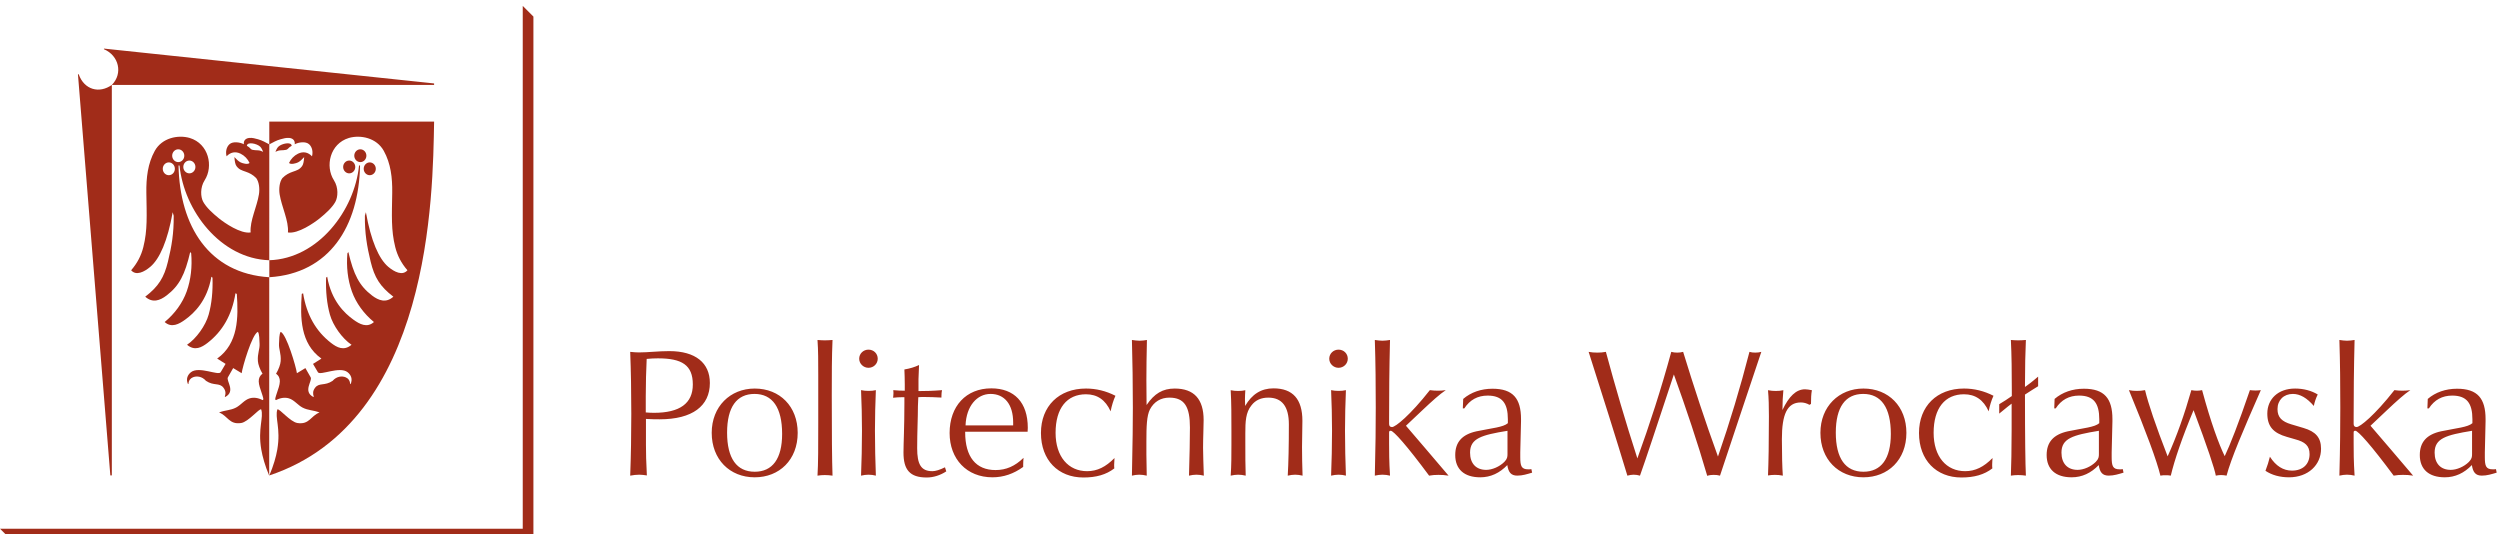 <?xml version="1.0" encoding="UTF-8" standalone="no"?>
<svg
   width="306.728mm"
   height="65.543mm"
   viewBox="0 0 306.728 65.543"
   id="svg1019"
   inkscape:version="1.0.2-2 (e86c870879, 2021-01-15)"
   sodipodi:docname="pwr_logo.svg"
   version="1.1"
   inkscape:export-filename="pwr_logo_red.svg"
   inkscape:export-xdpi="96"
   inkscape:export-ydpi="96"
   xmlns:inkscape="http://www.inkscape.org/namespaces/inkscape"
   xmlns:sodipodi="http://sodipodi.sourceforge.net/DTD/sodipodi-0.dtd"
   xmlns="http://www.w3.org/2000/svg"
   xmlns:svg="http://www.w3.org/2000/svg">
  <sodipodi:namedview
     id="namedview11"
     pagecolor="#505050"
     bordercolor="#eeeeee"
     borderopacity="1"
     inkscape:showpageshadow="0"
     inkscape:pageopacity="0"
     inkscape:pagecheckerboard="0"
     inkscape:deskcolor="#505050"
     inkscape:document-units="mm"
     showgrid="false" />
  <defs
     id="defs1013" />
  <g
     inkscape:label="Warstwa 1"
     inkscape:groupmode="layer"
     id="layer1"
     transform="translate(434.578,65.277)">
    <g
       id="Group 6"
       transform="matrix(0.255,0,0,0.255,-435.431,480.692)"
       style="fill:#000000">
      <path
         id="Object 7"
         class="shp0"
         d="m 254.86,-2138.22 v 0 l 5.13,5.14 v 251.55 H 8.47 l -5.13,-5.14 h 251.52 z"
         style="fill:#a12c19;fill-opacity:1" />
      <path
         id="Object 8"
         fill-rule="evenodd"
         class="shp0"
         d="m 132.87,-1912.33 h -0.05 c -1.98,-4.66 -3.18,-9.05 -3.76,-12.45 -0.43,-2.56 -0.58,-4.8 -0.56,-6.79 0.02,-1.98 0.2,-3.72 0.38,-5.24 0.37,-3.06 0.8,-5.34 0.13,-7.28 -0.94,-0.55 -6.15,6.02 -9.63,6.56 -5.78,0.9 -6.39,-3.45 -10.64,-5.07 3.12,-1.19 5.44,-0.95 8.16,-2.35 2.36,-1.22 4.02,-3.71 6.63,-4.46 1.8,-0.52 3.9,-0.31 6.13,0.85 0.79,0 0.19,-1.58 -0.49,-3.66 -0.53,-1.62 -1.3,-3.61 -1.34,-5.32 -0.03,-1.53 0.55,-2.84 1.83,-3.68 -1.3,-2.23 -2.11,-4.47 -2.23,-6.09 -0.26,-3.73 0.96,-5.69 0.81,-8.36 -0.1,-1.91 -0.07,-4.68 -0.8,-5.73 -2.8,1.07 -7.45,16.93 -7.82,19.91 l -4.08,-2.47 -2.54,4.45 c -0.96,1.69 3.91,6.73 -1.3,9.46 l -0.19,-0.12 c 0.49,-1.49 0.51,-2.83 -0.65,-4.34 -1.95,-2.56 -4.62,-0.74 -8.4,-3.3 -1.95,-2.24 -4.56,-2.43 -6.27,-1.72 -1.17,0.49 -2.07,1.42 -2.17,3.19 l -0.23,0.1 c -1.11,-2.51 -0.12,-4.49 1.42,-5.72 3.84,-3.06 13.26,1.77 14.3,0 l 2.37,-4.02 -4.05,-2.54 c 10.19,-7.28 10.24,-19.75 9.46,-31.11 l -0.65,-0.33 c -1.67,10.46 -6.23,18.34 -13.47,23.92 -2.73,2.09 -6.1,4.03 -9.83,0.87 4.48,-3 8.94,-9.25 10.4,-14.51 1.44,-5.14 2.06,-11.13 1.85,-17.79 l -0.54,-0.45 c -2.02,11.63 -8.34,17.56 -12.58,20.63 -2.99,2.18 -6.6,4.15 -9.9,1.17 4.86,-3.98 8.64,-9.22 10.59,-14.69 2.04,-5.71 2.71,-12.02 2.17,-18.38 l -0.47,-0.61 c -2.54,10.84 -5.2,16.21 -11.41,20.94 -3.12,2.37 -6.69,3.75 -10.23,0.55 6.44,-4.92 9.09,-9.3 10.91,-16.82 1.8,-7.43 2.89,-13.8 2.78,-22.12 l -0.48,-1.71 c -2.45,13.82 -6.26,22.42 -10.72,26.23 -3.01,2.57 -6.93,4.47 -9.27,1.7 2.98,-3.42 4.87,-7.14 5.87,-11.17 2.05,-8.23 1.61,-15.09 1.45,-26.12 -0.1,-7.2 0.68,-14.07 4.06,-20.16 3.47,-6.26 11.18,-7.83 16.8,-6.2 9.15,2.77 11.51,13.62 7.19,20.35 -2.28,3.55 -1.93,8.1 -0.71,10.34 1.49,2.74 4.58,5.57 7.58,7.99 2.71,2.2 10.45,7.55 15.25,6.78 -0.22,-2.82 0.54,-5.89 1.48,-9.02 0.93,-3.12 2.04,-6.3 2.52,-9.32 0.43,-2.73 0.07,-5.97 -1.33,-7.83 -1.62,-1.65 -3.28,-2.44 -4.91,-3.01 -2.1,-0.73 -3.33,-1.07 -4.57,-2.75 -0.65,-0.88 -0.86,-2.54 -1,-4.34 1.11,1.21 1.97,2.03 2.97,2.55 0.89,0.46 3.51,1.21 4.32,0.28 -0.86,-1.9 -2.43,-3.53 -4.31,-4.45 -2.51,-1.23 -4.89,-0.72 -6.74,1.26 -0.53,-1.98 -0.2,-4.36 1.39,-5.81 1.65,-1.51 5.1,-0.97 6.93,0.01 -0.23,-1.45 0.54,-2.84 2.61,-3.05 1.42,-0.14 2.87,0.27 4.21,0.65 2.02,0.57 3.54,1.45 5.41,2.45 v -10.96 h 79.3 c -0.65,34.98 -1.23,144.16 -79.2,170.23 h -0.06 c 1.99,-4.67 3.23,-9.04 3.81,-12.45 0.43,-2.56 0.58,-4.8 0.56,-6.79 -0.01,-1.98 -0.2,-3.72 -0.38,-5.24 -0.37,-3.06 -0.8,-5.34 -0.13,-7.28 0.94,-0.54 6.16,6.02 9.63,6.56 5.78,0.9 6.39,-3.45 10.64,-5.07 -3.12,-1.19 -5.44,-0.95 -8.16,-2.35 -2.36,-1.22 -4.02,-3.71 -6.63,-4.46 -1.8,-0.52 -3.9,-0.31 -6.13,0.85 -0.79,0 -0.19,-1.58 0.49,-3.66 0.53,-1.62 1.3,-3.61 1.34,-5.32 0.03,-1.53 -0.55,-2.84 -1.83,-3.68 1.3,-2.23 2.11,-4.47 2.23,-6.09 0.26,-3.73 -0.96,-5.68 -0.81,-8.36 0.11,-1.91 0.07,-4.68 0.8,-5.73 2.8,1.08 7.45,16.93 7.82,19.91 l 4.08,-2.47 2.54,4.45 c 0.96,1.69 -3.91,6.74 1.3,9.46 l 0.19,-0.12 c -0.49,-1.49 -0.51,-2.83 0.65,-4.34 1.95,-2.56 4.62,-0.74 8.4,-3.3 1.95,-2.24 4.56,-2.43 6.27,-1.72 1.17,0.49 2.07,1.42 2.17,3.19 l 0.23,0.1 c 1.11,-2.51 0.12,-4.49 -1.42,-5.72 -3.84,-3.06 -13.26,1.77 -14.3,0 l -2.36,-4.01 4.04,-2.55 c -10.19,-7.28 -10.24,-19.75 -9.46,-31.11 l 0.65,-0.33 c 1.67,10.46 6.23,18.34 13.47,23.92 2.73,2.09 6.1,4.03 9.83,0.87 -4.48,-3 -8.93,-9.25 -10.4,-14.51 -1.44,-5.14 -2.06,-11.13 -1.84,-17.79 l 0.53,-0.45 c 2.02,11.63 8.34,17.57 12.58,20.63 3,2.18 6.6,4.15 9.91,1.17 -4.87,-3.98 -8.65,-9.22 -10.6,-14.69 -2.04,-5.71 -2.71,-12.02 -2.17,-18.38 l 0.47,-0.61 c 2.54,10.84 5.21,16.21 11.41,20.94 3.12,2.37 6.7,3.75 10.24,0.55 -6.45,-4.92 -9.1,-9.3 -10.92,-16.82 -1.8,-7.43 -2.88,-13.8 -2.78,-22.12 l 0.48,-1.71 c 2.45,13.82 6.26,22.42 10.72,26.23 3.01,2.57 6.93,4.47 9.27,1.7 -2.98,-3.42 -4.87,-7.14 -5.87,-11.17 -2.05,-8.23 -1.61,-15.09 -1.45,-26.12 0.1,-7.2 -0.68,-14.06 -4.06,-20.16 -3.46,-6.26 -11.18,-7.83 -16.8,-6.2 -9.15,2.77 -11.51,13.62 -7.19,20.35 2.28,3.55 1.93,8.1 0.71,10.34 -1.49,2.74 -4.57,5.57 -7.58,8 -2.71,2.19 -10.44,7.55 -15.25,6.77 0.22,-2.81 -0.54,-5.89 -1.48,-9.02 -0.93,-3.12 -2.04,-6.3 -2.52,-9.31 -0.43,-2.74 -0.07,-5.97 1.33,-7.84 1.62,-1.65 3.28,-2.44 4.92,-3.01 2.1,-0.73 3.32,-1.07 4.56,-2.75 0.65,-0.88 0.86,-2.54 1,-4.33 -1.1,1.2 -1.97,2.02 -2.96,2.54 -0.9,0.46 -3.52,1.21 -4.33,0.28 0.86,-1.9 2.43,-3.53 4.31,-4.45 2.51,-1.23 4.89,-0.72 6.74,1.26 0.53,-1.98 0.2,-4.36 -1.39,-5.81 -1.65,-1.51 -5.1,-0.97 -6.93,0.01 0.23,-1.45 -0.54,-2.84 -2.61,-3.05 -1.42,-0.14 -2.87,0.27 -4.21,0.65 -2.02,0.57 -3.53,1.45 -5.41,2.45 v 0 l -0.01,55.75 c -23.48,-0.75 -41.03,-23.92 -43.18,-45.58 h -0.48 c 0.58,29.22 14.65,51.93 43.65,53.76 l 0.01,-8.18 c 0,0 0,0 0,0 l -0.01,8.18 c 0,0 0,0 0,0 z m -45.39,-147.51 c 0,-1.7 -1.3,-3.08 -2.91,-3.08 -1.6,0 -2.91,1.38 -2.91,3.08 0,1.7 1.31,3.08 2.91,3.08 1.61,0 2.91,-1.38 2.91,-3.08 z m 9.89,-0.89 c 0,-1.69 -1.31,-3.08 -2.91,-3.08 -1.61,0 -2.92,1.39 -2.92,3.08 0,1.7 1.31,3.08 2.92,3.08 1.6,0 2.91,-1.38 2.91,-3.08 z m -5.35,-5.41 c 0,-1.7 -1.31,-3.08 -2.91,-3.08 -1.61,0 -2.92,1.38 -2.92,3.08 0,1.69 1.31,3.08 2.92,3.08 1.6,0 2.91,-1.39 2.91,-3.08 z m 30.11,-4.76 c 0.68,0.33 1.35,0.89 1.87,1.47 0.76,0.92 3.22,0.47 4.63,0.89 0.85,0.25 1.25,0.61 1.31,0.45 -0.42,-0.87 -0.72,-1.74 -1.44,-2.42 -1.55,-1.48 -6.24,-2.51 -6.37,-0.39 z m 56.21,11.06 c 0,-1.7 1.3,-3.08 2.91,-3.08 1.6,0 2.91,1.38 2.91,3.08 0,1.7 -1.31,3.08 -2.91,3.08 -1.61,0 -2.91,-1.38 -2.91,-3.08 z m -9.89,-0.89 c 0,-1.69 1.31,-3.08 2.91,-3.08 1.61,0 2.92,1.39 2.92,3.08 0,1.7 -1.31,3.09 -2.92,3.09 -1.6,0 -2.91,-1.39 -2.91,-3.09 z m 5.35,-5.41 c 0,-1.7 1.31,-3.08 2.92,-3.08 1.6,0 2.91,1.38 2.91,3.08 0,1.69 -1.31,3.08 -2.91,3.08 -1.61,0 -2.92,-1.39 -2.92,-3.08 z m 2.78,4.71 c -0.58,29.22 -14.65,51.93 -43.65,53.76 v -8.18 c 23.47,-0.75 41.02,-23.92 43.17,-45.58 z m -32.89,-9.47 c -0.68,0.33 -1.35,0.89 -1.87,1.47 -0.76,0.92 -3.22,0.47 -4.63,0.89 -0.85,0.26 -1.25,0.61 -1.31,0.45 0.42,-0.87 0.72,-1.74 1.44,-2.42 1.55,-1.48 6.25,-2.51 6.37,-0.39 z m -86.54,158.57 h -0.72 l -15.58,-192.98 h 0.36 c 2.69,7.51 9.92,9.4 15.94,5.12 z m 155.06,-188.58 v 0.72 H 57.15 c 5.46,-5.51 3.39,-14.16 -3.79,-17.18 v -0.31 z"
         style="fill:#a12c19;fill-opacity:1" />
      <path
         id="Object 9"
         fill-rule="evenodd"
         class="shp0"
         d="m 320.73,-1939.31 c -1.51,0 -3.83,0 -6.59,-0.18 v 12.48 c 0,3.57 0.09,8.47 0.44,14.71 -1.25,-0.18 -2.4,-0.36 -3.65,-0.36 -1.43,0 -2.85,0.18 -4.37,0.46 0.36,-9.64 0.53,-19.53 0.53,-29.7 0,-10.69 -0.17,-20.59 -0.53,-29.86 1.69,0.18 3.03,0.27 4.28,0.27 4.37,0 9.18,-0.63 14.53,-0.63 12.66,0 19.52,5.71 19.52,15.34 0,11.05 -8.38,17.47 -24.16,17.47 z m -0.8,-29.33 c -1.78,0 -3.56,0.09 -5.44,0.27 -0.26,5.61 -0.44,11.59 -0.44,17.92 v 7.84 c 1.33,0.09 2.58,0.18 3.92,0.18 12.48,0 18.72,-4.55 18.72,-13.64 0,-9.36 -5.26,-12.57 -16.76,-12.57 z m 46.54,57.24 c -12.04,0 -20.69,-8.66 -20.69,-21.4 0,-12.66 8.92,-21.31 20.69,-21.31 12.12,0 20.68,8.65 20.68,21.31 0,13.01 -8.83,21.4 -20.68,21.4 z m -0.09,-40.12 c -8.56,0 -13.2,6.32 -13.2,18.63 0,12.39 4.64,18.81 13.29,18.81 8.55,0 13.19,-6.24 13.19,-18.19 0,-12.66 -4.64,-19.25 -13.28,-19.25 z m 33.78,39.04 c -1.16,0 -2.32,0.09 -3.48,0.28 0.36,-5.81 0.36,-14.26 0.36,-25.39 v -22.88 c 0,-6.6 0,-12.2 -0.36,-17.01 1.16,0.09 2.41,0.18 3.48,0.18 1.25,0 2.59,-0.09 3.75,-0.18 -0.36,8.01 -0.36,16.92 -0.36,26.8 0,18.07 0.09,30.91 0.36,38.48 -1.25,-0.19 -2.5,-0.28 -3.75,-0.28 z m 21.04,-51.61 c -2.41,0 -4.46,-1.97 -4.46,-4.37 0,-2.5 2.05,-4.37 4.46,-4.37 2.5,0 4.46,1.87 4.46,4.37 0,2.4 -1.96,4.37 -4.46,4.37 z m 0,51.43 c -1.16,0 -2.32,0.18 -3.57,0.46 0.27,-7.14 0.45,-14.38 0.45,-21.6 0,-6.69 -0.18,-13.21 -0.45,-19.54 1.25,0.27 2.41,0.36 3.57,0.36 1.25,0 2.5,-0.09 3.56,-0.36 -0.26,6.42 -0.44,12.85 -0.44,19.54 0,7.22 0.18,14.46 0.44,21.6 -1.06,-0.28 -2.31,-0.46 -3.56,-0.46 z m 27.99,1.35 c -8.11,0 -11.14,-3.75 -11.14,-11.97 0,-4.37 0.44,-12.3 0.44,-23.73 v -2.94 h -0.89 c -1.51,0 -3.03,0.09 -4.55,0.27 0.09,-0.8 0.18,-1.61 0.18,-2.32 0,-0.53 -0.09,-0.98 -0.09,-1.34 1.79,0.18 3.75,0.27 5.53,0.27 v -2.94 c 0,-2.57 -0.09,-4.98 -0.18,-7.28 2.68,-0.45 5,-1.16 7.05,-2.14 -0.18,3.73 -0.27,5.96 -0.27,6.85 v 5.69 c 3.21,0 6.95,-0.09 11.32,-0.45 -0.18,0.81 -0.27,1.79 -0.27,2.86 v 0.71 c -3.12,-0.18 -5.79,-0.27 -8.02,-0.27 -1.16,0 -2.23,0 -3.12,0.09 -0.09,2.41 -0.18,3.92 -0.18,4.37 0,5.52 -0.36,12.23 -0.36,20.16 0,7.68 1.79,11.07 7.31,11.07 1.52,0 3.57,-0.63 6.07,-1.87 l 0.62,1.96 c -2.85,1.87 -6.15,2.95 -9.45,2.95 z m 48.58,-22.03 h -30.04 v 0.27 c 0,11.86 5.17,18.18 14.62,18.18 5.08,0 9.36,-1.87 13.46,-5.88 -0.09,1.16 -0.17,2.32 -0.17,3.3 v 1.07 c -4.55,3.3 -9.45,5 -14.8,5 -12.31,0 -20.6,-8.75 -20.6,-21.32 0,-12.92 7.94,-21.48 20.06,-21.48 11.06,0 17.56,6.78 17.56,18.99 0,0.62 -0.09,1.25 -0.09,1.87 z m -6.95,-4.46 c 0,-8.73 -4.19,-13.72 -10.87,-13.72 -6.51,0 -11.68,5.79 -12.04,15.15 h 22.91 z m 46.89,-5.35 c -2.49,-5.52 -6.42,-8.2 -11.86,-8.2 -9.18,0 -14.62,6.69 -14.62,18.55 0,11.49 6.16,18.45 15.16,18.45 4.9,0 9,-2.05 13.19,-6.33 -0.09,1.25 -0.17,2.32 -0.17,3.21 0,0.62 0,1.25 0.08,1.78 -3.92,3.03 -8.73,4.38 -14.88,4.38 -12.13,0 -20.42,-8.39 -20.42,-21.41 0,-12.92 8.65,-21.39 21.66,-21.39 4.91,0 9.63,1.16 14.18,3.48 -0.98,2.14 -1.78,4.72 -2.32,7.48 z m 41.28,30.49 c -1.16,0 -2.32,0.18 -3.57,0.46 0.27,-9.64 0.45,-17.4 0.45,-23.19 0,-9.81 -2.5,-14.35 -9.9,-14.35 -4.1,0 -7.4,1.96 -9.36,5.7 -1.52,3.03 -1.69,8.12 -1.69,15.43 v 6.24 c 0,2.05 0.09,5.43 0.17,10.17 -1.15,-0.28 -2.4,-0.46 -3.65,-0.46 -1.16,0 -2.32,0.18 -3.48,0.46 0.36,-15.79 0.45,-26.67 0.45,-32.73 0,-11.5 -0.18,-22.33 -0.45,-32.55 1.34,0.18 2.59,0.36 3.66,0.36 1.25,0 2.49,-0.18 3.56,-0.36 -0.17,7.28 -0.26,13.77 -0.26,19.37 0,3.73 0.09,7.74 0.09,11.93 3.74,-5.52 7.75,-7.93 13.55,-7.93 9.27,0 13.9,5.08 13.9,15.16 0,3.74 -0.27,8.2 -0.27,13.37 0,3.12 0.18,7.57 0.36,13.38 -1.07,-0.28 -2.32,-0.46 -3.56,-0.46 z m 47.51,0 c -1.16,0 -2.32,0.18 -3.57,0.46 0.36,-6.07 0.54,-14.36 0.54,-24.7 0,-8.56 -3.3,-12.84 -9.9,-12.84 -3.38,0 -6.15,1.16 -8.11,3.74 -2.76,3.39 -2.94,7.76 -2.94,13.55 v 3.92 c 0,6.51 0,11.86 0.18,16.33 -1.16,-0.28 -2.41,-0.46 -3.66,-0.46 -1.16,0 -2.31,0.18 -3.56,0.46 0.35,-4.91 0.35,-9.91 0.35,-15.17 v -6.15 c 0,-7.13 0,-13.64 -0.35,-19.79 1.25,0.27 2.49,0.36 3.56,0.36 1.25,0 2.41,-0.09 3.48,-0.36 -0.09,1.52 -0.18,2.94 -0.18,4.37 0,1.07 0.09,2.14 0.09,3.21 3.3,-5.71 7.76,-8.47 13.64,-8.47 9.27,0 13.91,5.17 13.91,15.6 0,4.28 -0.18,8.56 -0.18,12.66 0,4.28 0.09,8.83 0.26,13.74 -1.15,-0.28 -2.4,-0.46 -3.56,-0.46 z m 20.86,-51.43 c -2.41,0 -4.46,-1.97 -4.46,-4.37 0,-2.5 2.05,-4.37 4.46,-4.37 2.49,0 4.46,1.87 4.46,4.37 0,2.4 -1.97,4.37 -4.46,4.37 z m 0,51.43 c -1.16,0 -2.32,0.18 -3.57,0.46 0.27,-7.14 0.45,-14.38 0.45,-21.6 0,-6.69 -0.18,-13.21 -0.45,-19.54 1.25,0.27 2.41,0.36 3.57,0.36 1.25,0 2.49,-0.09 3.56,-0.36 -0.26,6.42 -0.44,12.85 -0.44,19.54 0,7.22 0.18,14.46 0.44,21.6 -1.07,-0.28 -2.31,-0.46 -3.56,-0.46 z m 48.05,0.09 c -1.52,0 -3.03,0.09 -4.46,0.37 -10.79,-14.56 -17.12,-21.6 -18.45,-21.6 -0.8,0 -0.8,0.36 -0.8,1.16 v 4.9 c 0,3.49 0,8.75 0.44,15.54 -1.16,-0.28 -2.41,-0.46 -3.65,-0.46 -1.16,0 -2.41,0.18 -3.66,0.46 0.36,-13.49 0.45,-24.36 0.45,-32.76 0,-10.68 -0.09,-21.51 -0.45,-32.52 1.25,0.18 2.5,0.36 3.66,0.36 1.24,0 2.49,-0.18 3.65,-0.36 -0.36,14.11 -0.44,26.55 -0.44,37.44 v 2.94 c 0,0.98 0.44,1.52 1.42,1.52 1.61,0 8.65,-5.62 18.19,-17.76 1.33,0.18 2.58,0.27 3.83,0.27 1.25,0 2.59,-0.09 3.83,-0.27 -2.94,1.96 -6.59,5.26 -11.32,9.72 l -7.84,7.41 c 5.79,6.78 12.65,14.73 20.5,24.01 -1.6,-0.28 -3.3,-0.37 -4.9,-0.37 z m 37.97,0.36 c -3.03,0 -4.28,-1.61 -4.81,-5.08 -3.66,3.83 -8.02,5.89 -13.02,5.89 -7.75,0 -12.03,-3.93 -12.03,-10.71 0,-6.24 3.3,-9.89 10.16,-11.41 7.67,-1.6 12.93,-1.96 15.16,-3.92 v -1.87 c 0,-7.67 -2.68,-11.41 -9.72,-11.41 -4.81,0 -8.56,2.05 -11.23,6.15 h -0.72 l 0.18,-4.55 c 3.75,-3.21 8.65,-4.9 14.09,-4.9 9.89,0 13.73,4.72 13.73,14.62 v 1.07 l -0.36,14.89 v 2.4 c 0,4.19 0.53,5.8 3.83,5.8 0.45,0 0.98,0 1.52,-0.09 l 0.35,1.69 c -2.4,0.72 -4.63,1.43 -7.13,1.43 z m -4.72,-21.57 c -12.57,2.05 -18.01,3.65 -18.01,10.51 0,5.26 2.94,8.29 7.76,8.29 2.85,0 6.41,-1.51 8.73,-3.83 1.43,-1.43 1.52,-2.5 1.52,-3.74 z m 102.25,21.58 c -0.98,-0.28 -1.96,-0.37 -3.03,-0.37 -1.07,0 -2.05,0.09 -3.12,0.46 -4.64,-15.97 -10.08,-32.19 -16.05,-48.78 -8.38,25.32 -13.73,41.55 -16.31,48.69 -0.98,-0.28 -1.96,-0.46 -3.03,-0.46 -0.98,0 -1.96,0.18 -3.03,0.46 -5.62,-18.55 -11.86,-38.34 -18.64,-59.56 1.34,0.27 2.77,0.36 4.19,0.36 1.34,0 2.77,-0.09 4.11,-0.36 4.45,16.49 9.44,33.61 15.15,51.26 5.88,-16.23 11.41,-33.25 16.31,-51.26 0.98,0.27 1.87,0.36 2.86,0.36 0.89,0 1.87,-0.09 2.85,-0.36 5.08,16.58 10.61,33.43 16.76,50.37 5.7,-16.5 10.78,-33.34 15.15,-50.37 0.89,0.27 1.78,0.36 2.77,0.36 0.98,0 1.96,-0.09 2.94,-0.36 -6.87,20.32 -13.37,40.11 -19.88,59.56 z m 43.77,-34.51 -0.72,0.44 c -1.42,-0.8 -2.76,-1.15 -4.19,-1.15 -6.59,0 -9.09,5.79 -9.09,17.65 0,7.75 0.18,13.64 0.45,17.57 -1.25,-0.28 -2.59,-0.37 -3.84,-0.37 -1.07,0 -2.14,0.09 -3.29,0.27 0.26,-6.15 0.44,-15.69 0.44,-28.44 0,-4.63 -0.09,-8.82 -0.44,-12.57 1.33,0.27 2.58,0.36 3.74,0.36 1.25,0 2.5,-0.09 3.65,-0.36 -0.26,2.77 -0.44,5.97 -0.44,9.54 3.12,-6.6 6.6,-9.98 10.87,-9.98 0.81,0 1.88,0.18 3.3,0.44 -0.35,1.79 -0.44,4.1 -0.44,6.6 z m 25.23,35.31 c -12.04,0 -20.69,-8.66 -20.69,-21.4 0,-12.66 8.92,-21.31 20.69,-21.31 12.12,0 20.68,8.65 20.68,21.31 0,13.01 -8.83,21.4 -20.68,21.4 z m -0.09,-40.12 c -8.56,0 -13.2,6.32 -13.2,18.63 0,12.39 4.64,18.81 13.29,18.81 8.55,0 13.19,-6.24 13.19,-18.19 0,-12.66 -4.64,-19.25 -13.28,-19.25 z m 60.35,8.37 c -2.5,-5.52 -6.42,-8.2 -11.86,-8.2 -9.18,0 -14.62,6.69 -14.62,18.55 0,11.49 6.15,18.45 15.16,18.45 4.9,0 9,-2.05 13.19,-6.33 -0.09,1.25 -0.18,2.32 -0.18,3.21 0,0.62 0,1.25 0.09,1.78 -3.92,3.03 -8.74,4.38 -14.89,4.38 -12.12,0 -20.41,-8.39 -20.41,-21.41 0,-12.92 8.65,-21.39 21.66,-21.39 4.9,0 9.63,1.16 14.18,3.48 -0.99,2.14 -1.79,4.72 -2.32,7.48 z m 17.47,-8.06 c 0,20.92 0.18,33.47 0.44,39.01 -1.24,-0.19 -2.49,-0.28 -3.74,-0.28 -1.16,0 -2.32,0.09 -3.48,0.28 0.18,-5.09 0.36,-12.39 0.36,-22 v -12.64 c -0.36,0.17 -2.23,1.76 -5.97,4.79 v -4.53 c 2.67,-1.6 3.48,-2.14 6.06,-3.92 v -2.32 c 0,-9.25 -0.09,-17.45 -0.45,-24.66 1.16,0.09 2.41,0.18 3.48,0.18 1.25,0 2.59,-0.09 3.74,-0.18 -0.26,5.53 -0.44,13.36 -0.44,21.63 v 0.98 c 3.03,-2.14 5.08,-3.9 6.33,-4.98 v 4.63 c -2.94,1.78 -3.66,2.31 -6.33,4.01 z m 40.29,39 c -3.03,0 -4.28,-1.61 -4.81,-5.08 -3.65,3.83 -8.02,5.89 -13.02,5.89 -7.75,0 -12.03,-3.93 -12.03,-10.71 0,-6.24 3.3,-9.89 10.16,-11.41 7.67,-1.6 12.93,-1.96 15.16,-3.92 v -1.87 c 0,-7.67 -2.68,-11.41 -9.72,-11.41 -4.81,0 -8.56,2.05 -11.23,6.15 h -0.71 l 0.17,-4.55 c 3.75,-3.21 8.65,-4.9 14.09,-4.9 9.89,0 13.73,4.72 13.73,14.62 v 1.07 l -0.36,14.89 v 2.4 c 0,4.19 0.53,5.8 3.83,5.8 0.45,0 0.98,0 1.52,-0.09 l 0.35,1.69 c -2.4,0.72 -4.63,1.43 -7.13,1.43 z m -4.72,-21.57 c -12.57,2.05 -18.01,3.65 -18.01,10.51 0,5.26 2.94,8.29 7.76,8.29 2.85,0 6.42,-1.51 8.73,-3.83 1.43,-1.43 1.52,-2.5 1.52,-3.74 z m 61.42,21.58 c -0.89,-0.19 -1.78,-0.28 -2.67,-0.28 -0.81,0 -1.61,0.09 -2.5,0.28 -0.54,-3.22 -4.01,-13.67 -10.7,-31.51 -5.61,13.48 -9.18,24.01 -10.96,31.51 -0.8,-0.19 -1.7,-0.19 -2.5,-0.19 -0.89,0 -1.6,0 -2.5,0.19 -1.69,-7.05 -6.77,-20.8 -15.15,-41.14 1.25,0.27 2.5,0.36 3.83,0.36 1.25,0 2.59,-0.09 3.93,-0.36 1.51,6.33 5.08,16.95 10.87,31.86 4.37,-9.64 8.11,-20.25 11.41,-31.86 0.89,0.18 1.78,0.27 2.59,0.27 0.8,0 1.69,-0.09 2.58,-0.27 4.19,15.53 8.11,26.14 10.88,31.77 2.49,-5.19 6.68,-15.8 12.12,-31.77 0.98,0.09 1.79,0.18 2.68,0.18 0.89,0 1.78,-0.09 2.58,-0.18 -8.56,19.45 -14.35,33.02 -16.49,41.14 z m 30.04,0.8 c -4.37,0 -8.29,-1.08 -11.32,-3.13 0.89,-2.32 1.6,-4.55 2.14,-6.78 2.85,4.46 6.42,6.69 10.61,6.69 5.17,0 8.47,-3.03 8.47,-7.93 0,-4.1 -2.23,-5.89 -6.87,-7.13 l -4.01,-1.16 c -6.6,-1.88 -9.45,-5.08 -9.45,-11.23 0,-6.96 5.17,-12.04 13.37,-12.04 4.19,0 7.94,1.07 10.88,2.85 -0.89,1.87 -1.52,3.66 -1.87,5.53 -3.3,-3.83 -6.6,-5.79 -10.08,-5.79 -4.36,0 -7.4,2.94 -7.4,7.3 0,4.02 2.14,5.98 6.6,7.32 l 5.97,1.78 c 5.71,1.69 8.38,4.54 8.38,9.98 0,7.76 -6.15,13.74 -15.42,13.74 z m 54.83,-1.17 c -1.52,0 -3.04,0.09 -4.46,0.37 -10.79,-14.56 -17.12,-21.6 -18.45,-21.6 -0.81,0 -0.81,0.36 -0.81,1.16 v 4.9 c 0,3.49 0,8.75 0.45,15.54 -1.16,-0.28 -2.41,-0.46 -3.66,-0.46 -1.16,0 -2.4,0.18 -3.65,0.46 0.36,-13.49 0.44,-24.36 0.44,-32.76 0,-10.68 -0.08,-21.51 -0.44,-32.52 1.25,0.18 2.49,0.36 3.65,0.36 1.25,0 2.5,-0.18 3.66,-0.36 -0.36,14.11 -0.45,26.55 -0.45,37.44 v 2.94 c 0,0.98 0.45,1.52 1.43,1.52 1.6,0 8.65,-5.62 18.18,-17.76 1.34,0.18 2.59,0.27 3.84,0.27 1.25,0 2.58,-0.09 3.83,-0.27 -2.94,1.96 -6.6,5.26 -11.32,9.72 l -7.85,7.41 c 5.8,6.78 12.66,14.73 20.51,24.01 -1.61,-0.28 -3.3,-0.37 -4.9,-0.37 z m 37.97,0.36 c -3.03,0 -4.28,-1.61 -4.81,-5.08 -3.66,3.83 -8.03,5.89 -13.02,5.89 -7.75,0 -12.03,-3.93 -12.03,-10.71 0,-6.24 3.3,-9.89 10.16,-11.41 7.67,-1.6 12.93,-1.96 15.15,-3.92 v -1.87 c 0,-7.67 -2.67,-11.41 -9.71,-11.41 -4.82,0 -8.56,2.05 -11.23,6.15 h -0.72 l 0.18,-4.55 c 3.74,-3.21 8.65,-4.9 14.09,-4.9 9.89,0 13.72,4.72 13.72,14.62 v 1.07 l -0.35,14.89 v 2.4 c 0,4.19 0.53,5.8 3.83,5.8 0.45,0 0.98,0 1.52,-0.09 l 0.35,1.69 c -2.4,0.72 -4.63,1.43 -7.13,1.43 z m -4.72,-21.57 c -12.57,2.05 -18.01,3.65 -18.01,10.51 0,5.26 2.94,8.29 7.75,8.29 2.86,0 6.42,-1.51 8.74,-3.83 1.43,-1.43 1.52,-2.5 1.52,-3.74 z"
         style="fill:#a12c19;fill-opacity:1" />
    </g>
  </g>
</svg>
